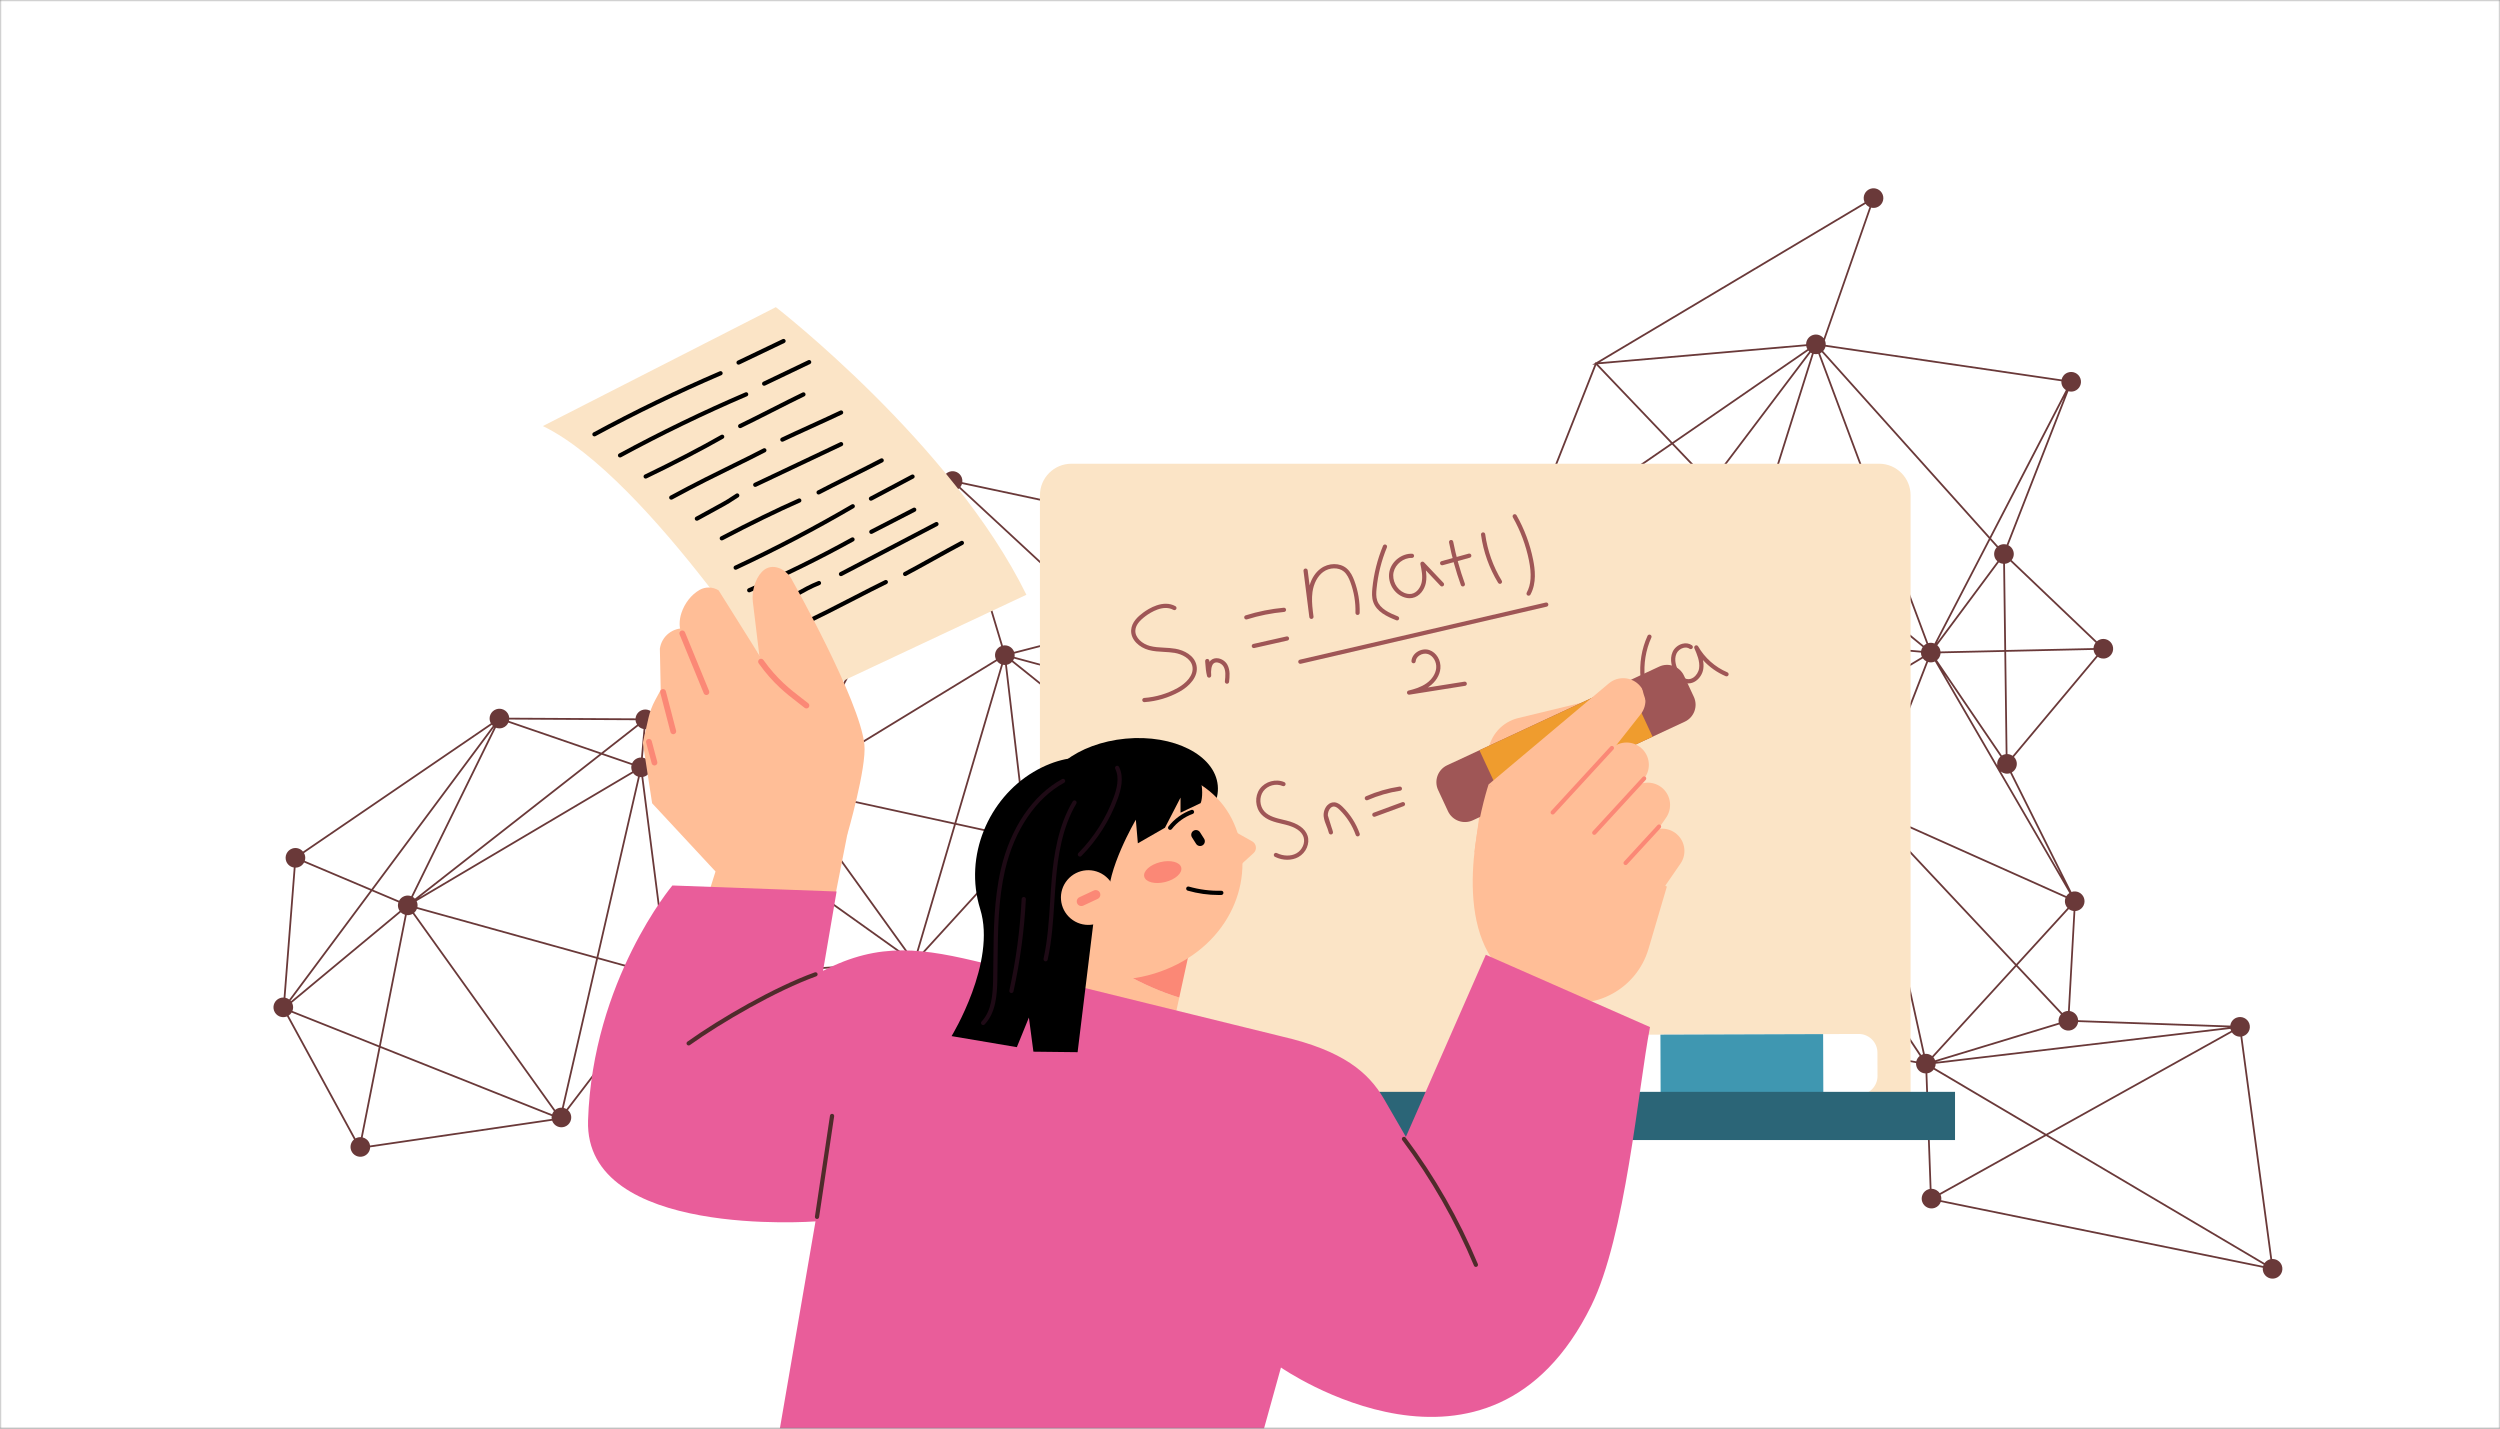 <svg width="700" height="400" viewBox="0 0 700 400" fill="none" xmlns="http://www.w3.org/2000/svg">
<rect x="0" y="0" width="700" height="400" fill="#808080" stroke="none"/>
<mask id="mask0_760_4161" style="mask-type:alpha" maskUnits="userSpaceOnUse" x="0" y="0" width="700" height="400">
<rect width="700" height="400" fill="white"/>
</mask>
<g mask="url(#mask0_760_4161)">
<rect width="700" height="400" fill="white"/>
<path d="M81.79 237.607C82.911 237.202 84.121 237.574 84.839 238.444L137.434 202.532C137.363 202.405 137.3 202.271 137.248 202.131C136.735 200.701 137.476 199.126 138.905 198.611C140.333 198.095 141.909 198.838 142.425 200.267C142.507 200.495 142.555 200.727 142.575 200.959L177.954 201.145C178.056 200.12 178.725 199.197 179.758 198.826C181.187 198.31 182.762 199.053 183.278 200.482C183.504 201.114 183.486 201.775 183.273 202.36L218.371 219.041C218.687 218.511 219.18 218.083 219.805 217.856C220.483 217.613 221.191 217.655 221.806 217.913L265.208 136.979C264.73 136.665 264.345 136.199 264.135 135.62C263.62 134.191 264.363 132.615 265.791 132.099C267.22 131.584 268.796 132.327 269.312 133.756C269.461 134.172 269.501 134.599 269.452 135.01L378.029 158.198C377.697 156.848 378.433 155.437 379.769 154.955C381.198 154.439 382.774 155.182 383.29 156.611C383.337 156.742 383.37 156.872 383.395 157.005L423.994 152.756C423.981 151.616 424.679 150.543 425.811 150.136C426.38 149.93 426.972 149.928 427.513 150.086L446.482 102.065L445.789 102.125L446.667 101.602L446.782 101.312L446.916 101.455L522.102 56.652C522.064 56.57 522.028 56.487 521.996 56.4C521.48 54.972 522.223 53.396 523.652 52.88C525.081 52.364 526.657 53.107 527.172 54.536C527.688 55.965 526.945 57.541 525.516 58.057C524.985 58.248 524.432 58.264 523.922 58.136L510.957 95.277C510.989 95.344 511.019 95.412 511.044 95.484C511.174 95.84 511.222 96.207 511.203 96.564L577.251 106.254C577.463 105.386 578.089 104.639 578.992 104.314C580.421 103.798 581.997 104.541 582.512 105.97C583.028 107.399 582.285 108.975 580.856 109.491C580.292 109.694 579.701 109.699 579.166 109.543L562.338 152.667C562.946 152.971 563.446 153.499 563.695 154.192C564.03 155.122 563.831 156.109 563.264 156.829L587.12 179.58C587.37 179.361 587.663 179.182 587.994 179.064C589.423 178.548 590.999 179.291 591.515 180.72C592.03 182.149 591.287 183.725 589.859 184.24C588.99 184.552 588.07 184.399 587.364 183.914L563.913 211.946C564.188 212.221 564.408 212.558 564.55 212.951C565.012 214.234 564.461 215.631 563.309 216.279L580.017 249.749C581.438 249.256 582.995 249.996 583.506 251.416C584.021 252.845 583.278 254.421 581.849 254.936C581.601 255.026 581.347 255.076 581.094 255.091L579.537 283.093C580.504 283.238 581.364 283.896 581.718 284.882C581.811 285.138 581.86 285.399 581.874 285.657L624.483 287.167C624.611 286.177 625.273 285.29 626.277 284.93C627.706 284.414 629.282 285.157 629.798 286.586C630.313 288.015 629.57 289.591 628.141 290.106C628.036 290.145 627.932 290.172 627.826 290.197L636.203 352.521C637.372 352.472 638.488 353.179 638.905 354.337C639.42 355.766 638.677 357.342 637.248 357.857C635.82 358.373 634.244 357.63 633.728 356.201C633.58 355.794 633.54 355.374 633.585 354.97L543.406 336.556C543.136 337.296 542.554 337.914 541.755 338.201C540.327 338.717 538.751 337.974 538.235 336.545C537.719 335.117 538.462 333.541 539.891 333.025C540.033 332.975 540.178 332.94 540.322 332.911L539.152 300.56C538.061 300.523 537.046 299.836 536.654 298.744C536.526 298.39 536.476 298.025 536.494 297.672L461.109 284.379C460.881 285.213 460.263 285.926 459.39 286.243C457.961 286.758 456.385 286.015 455.869 284.587C455.354 283.158 456.097 281.582 457.525 281.066C457.854 280.947 458.19 280.9 458.517 280.907L462.566 245.733C461.664 245.544 460.876 244.907 460.542 243.974L460.611 244.218L373.92 268.491C374.158 269.792 373.432 271.11 372.149 271.572C371.488 271.811 370.795 271.776 370.19 271.532L352.968 305.002C353.463 305.318 353.864 305.79 354.076 306.388C354.59 307.818 353.849 309.392 352.42 309.908C350.991 310.424 349.415 309.681 348.9 308.252C348.699 307.695 348.691 307.115 348.841 306.585L295.697 286.394C295.394 287.014 294.862 287.521 294.161 287.773C292.732 288.289 291.156 287.546 290.641 286.117C290.426 285.521 290.431 284.903 290.614 284.344L258.599 270.678C258.289 271.254 257.776 271.72 257.114 271.959C255.685 272.474 254.109 271.731 253.594 270.303C253.539 270.151 253.502 269.998 253.474 269.847L189.779 273.814C189.725 274.888 189.039 275.874 187.964 276.262C187.155 276.552 186.298 276.442 185.613 276.029L159.023 310.834C159.356 311.13 159.622 311.511 159.785 311.959C160.301 313.388 159.558 314.964 158.129 315.48C156.699 315.993 155.124 315.252 154.609 313.823C154.606 313.812 154.603 313.801 154.598 313.792L121.265 318.67L103.646 321.249C103.603 322.337 102.917 323.342 101.83 323.735C100.401 324.25 98.825 323.507 98.309 322.079C97.909 320.967 98.269 319.771 99.12 319.049L80.363 284.6C80.328 284.613 80.292 284.631 80.254 284.644C78.825 285.16 77.249 284.417 76.733 282.988C76.218 281.56 76.96 279.984 78.389 279.468C78.728 279.346 79.076 279.296 79.415 279.309L82.255 242.905C81.312 242.742 80.48 242.093 80.133 241.127C79.618 239.699 80.361 238.123 81.79 237.607ZM101.546 318.474C102.413 318.686 103.16 319.311 103.486 320.214C103.548 320.389 103.59 320.565 103.618 320.74L123.597 317.817L154.476 313.298C154.436 313.033 154.437 312.768 154.474 312.51L106.515 293.415L101.548 318.472L101.546 318.474ZM294.988 283.071L313.39 264.71L289.035 237.227C288.827 237.379 288.595 237.507 288.341 237.599C288.221 237.643 288.099 237.672 287.976 237.699L293.168 282.435C293.837 282.419 294.484 282.649 294.988 283.071ZM349.866 305.103C350.073 304.951 350.305 304.823 350.56 304.732C350.709 304.679 350.855 304.641 351.005 304.615L345.155 236.104C344.516 236.1 343.901 235.872 343.417 235.469L314.087 264.734L349.864 305.105L349.866 305.103ZM557.245 151.196L542.294 180.033L559.273 157.172C558.945 156.878 558.684 156.499 558.521 156.055C558.16 155.054 558.418 153.984 559.093 153.255L557.245 151.196ZM577.338 107.833C577.21 107.475 577.16 107.11 577.179 106.753L511.131 97.066C511.019 97.521 510.794 97.942 510.474 98.286L557.131 150.307L578.44 109.21C577.948 108.895 577.551 108.423 577.336 107.831L577.338 107.833ZM268.564 136.737C268.331 136.944 268.06 137.114 267.757 137.238L280.813 180.753C282.128 180.486 283.476 181.215 283.945 182.517L310.572 175.646L268.564 136.737ZM81.359 280.202C81.397 280.246 81.437 280.292 81.472 280.339L111.903 255.056C111.773 254.866 111.664 254.661 111.582 254.436C111.367 253.844 111.374 253.227 111.551 252.67L104.174 249.548L81.359 280.202ZM166.767 222.089L177.021 216.024C176.983 215.946 176.949 215.864 176.919 215.779C176.729 215.25 176.711 214.702 176.834 214.195L168.46 211.315L117.399 251.298L166.767 222.089ZM177.278 216.46L141.423 237.674L116.656 252.327C116.694 252.405 116.728 252.487 116.759 252.571C116.929 253.043 116.96 253.529 116.875 253.992L167.046 267.915L178.645 217.461C178.102 217.281 177.621 216.936 177.278 216.464L177.278 216.46ZM111.75 252.202C112.06 251.624 112.573 251.154 113.238 250.915C113.882 250.682 114.555 250.707 115.148 250.933L138.397 203.562L104.486 249.129L111.751 252.204L111.75 252.202ZM140.771 203.785C140.127 204.018 139.454 203.994 138.861 203.767L115.603 251.156C115.809 251.283 116 251.436 116.169 251.613L167.885 211.117L142.343 202.327C142.046 202.983 141.499 203.522 140.769 203.784L140.771 203.785ZM142.511 201.849L168.363 210.745L178.38 202.902C178.27 202.731 178.175 202.545 178.103 202.348C178.021 202.119 177.973 201.888 177.953 201.656L142.574 201.47C142.562 201.599 142.543 201.727 142.511 201.853L142.511 201.849ZM180.198 204.119C179.625 204.012 179.095 203.731 178.693 203.303L168.937 210.942L176.999 213.717C177.296 213.062 177.843 212.522 178.573 212.261C178.875 212.151 179.186 212.101 179.492 212.1L180.198 204.119ZM181.883 216.232L210.289 236.499L219.061 222.623C218.659 222.314 218.336 221.891 218.148 221.377C218.024 221.03 217.975 220.674 217.989 220.328L182.185 215.467C182.122 215.735 182.021 215.992 181.883 216.232ZM254.639 267.098C254.825 266.972 255.03 266.863 255.253 266.782C255.69 266.626 256.138 266.585 256.565 266.646L267.122 230.839L223.359 221.278C223.207 221.756 222.929 222.186 222.547 222.52L254.64 267.1L254.639 267.098ZM464.763 240.827L483.238 218.116C482.928 217.828 482.677 217.464 482.525 217.036C482.451 216.828 482.405 216.618 482.381 216.406L471.832 215.421L464.334 240.568C464.486 240.641 464.629 240.728 464.767 240.827L464.763 240.827ZM576.443 286.367C576.264 285.504 576.514 284.626 577.075 283.99L564.562 270.647L541.352 296.053C541.552 296.293 541.718 296.57 541.83 296.88L576.441 286.365L576.443 286.367ZM540.995 295.695L564.216 270.275L525.286 228.764C525.062 228.936 524.81 229.079 524.53 229.18C524.499 229.19 524.466 229.199 524.434 229.209L538.948 295.081C539.694 295 540.43 295.231 540.993 295.693L540.995 295.695ZM282.292 186.037C282.172 186.082 282.053 186.112 281.931 186.138L287.344 232.263C288.126 232.243 288.881 232.561 289.414 233.127L316.499 211.987L283.336 185.36C283.052 185.652 282.701 185.888 282.292 186.037ZM289.726 233.529C289.835 233.7 289.927 233.883 290 234.082C290.075 234.287 290.119 234.495 290.143 234.703L342.443 233.591C342.422 233.339 342.435 233.092 342.481 232.852L316.907 212.318L289.727 233.531L289.726 233.529ZM342.635 232.322C342.77 231.995 342.964 231.693 343.213 231.437L336.054 203.297L335.361 200.571C334.47 200.714 333.58 200.407 332.962 199.779L317.314 211.992L342.632 232.318L342.635 232.322ZM335.861 200.444C335.861 200.444 335.859 200.446 335.857 200.448L336.547 203.162L343.649 231.079C343.832 230.956 344.033 230.851 344.251 230.772C344.61 230.642 344.979 230.593 345.336 230.611L355.655 209.127L337.212 199.393C336.896 199.861 336.436 200.241 335.863 200.446L335.861 200.444ZM283.653 184.963L316.911 211.667L332.645 199.386C332.522 199.203 332.418 199.004 332.341 198.788C332.179 198.338 332.142 197.875 332.21 197.433L283.939 184.406C283.866 184.601 283.769 184.787 283.653 184.963ZM378.823 159.548L337.18 196.281C337.316 196.475 337.432 196.692 337.517 196.924C337.763 197.61 337.719 198.327 337.452 198.946L355.873 208.667L379.294 159.905C379.125 159.804 378.969 159.684 378.825 159.546L378.823 159.548ZM356.321 208.905L377.754 220.218C378.066 219.792 378.502 219.454 379.037 219.262C379.245 219.188 379.457 219.141 379.667 219.119L380.123 183.392L380.418 160.281C380.187 160.257 379.964 160.206 379.751 160.126L356.321 208.905ZM506.987 98.741L491.762 118.891L482.353 131.347C482.674 131.64 482.93 132.01 483.088 132.448C483.398 133.308 483.25 134.217 482.775 134.92L493.299 143.557L507.352 98.938C507.224 98.881 507.103 98.816 506.985 98.743L506.987 98.741ZM450.169 210.843L480.761 179.369C480.552 179.123 480.376 178.838 480.263 178.515C480.064 177.961 480.055 177.384 480.202 176.854L465.848 170.451L449.705 210.541C449.87 210.625 450.027 210.728 450.172 210.843L450.169 210.843ZM480.379 176.378C480.682 175.757 481.215 175.247 481.919 174.995C482.096 174.931 482.273 174.887 482.453 174.861L480.394 136.129C480.162 136.119 479.934 136.079 479.716 136.014L466.038 169.981L480.38 176.38L480.379 176.378ZM482.454 135.313C482.175 135.595 481.832 135.824 481.432 135.969C481.257 136.031 481.077 136.077 480.901 136.103L481.642 149.937L482.977 174.835C483.131 174.841 483.283 174.864 483.432 174.895L493.137 144.078L482.454 135.309L482.454 135.313ZM483.915 175.05C484.599 175.338 485.167 175.897 485.439 176.651C485.549 176.957 485.598 177.268 485.6 177.574L537.912 182.23C537.982 181.855 538.128 181.501 538.341 181.186L493.56 144.43L483.916 175.051L483.915 175.05ZM538.027 183.656C537.918 183.35 537.868 183.039 537.867 182.733L485.554 178.077C485.455 178.623 485.189 179.129 484.796 179.524L505.014 203.841L538.138 183.917C538.096 183.832 538.061 183.745 538.029 183.654L538.027 183.656ZM484.405 179.849C484.215 179.979 484.008 180.089 483.783 180.172C483.715 180.198 483.645 180.215 483.577 180.234L485.084 213.36C485.965 213.351 486.805 213.767 487.33 214.478L504.574 204.106L484.405 179.849ZM484.183 213.518C484.314 213.471 484.447 213.438 484.579 213.411L483.073 180.321C482.814 180.341 482.56 180.325 482.311 180.276L471.979 214.925L482.37 215.896C482.45 214.85 483.129 213.894 484.179 213.518L484.183 213.518ZM481.826 180.13C481.619 180.048 481.421 179.942 481.239 179.811L450.539 211.204C450.746 211.448 450.916 211.731 451.032 212.052C451.143 212.36 451.192 212.674 451.192 212.986L471.463 214.88L481.824 180.132L481.826 180.13ZM382.556 220.917C382.569 220.955 382.579 220.994 382.591 221.034L419.942 216.323L445.692 213.074C445.673 212.489 445.843 211.921 446.163 211.446L408.234 180.404L381.567 219.611C382.007 219.925 382.36 220.369 382.556 220.917ZM447.754 210.318C448.254 210.187 448.76 210.207 449.228 210.347L465.38 170.24L429.146 154.074C428.873 154.56 428.452 154.966 427.917 155.218L447.754 210.318ZM429.355 153.611L465.571 169.768L479.242 135.82C478.715 135.55 478.274 135.112 478.01 134.544L429.413 152.04C429.553 152.573 429.524 153.118 429.355 153.611ZM479.568 130.789C480.39 130.494 481.258 130.614 481.948 131.04L488.808 121.959L506.583 98.43C506.501 98.353 506.422 98.27 506.349 98.183L468.609 124.19L477.783 133.807C477.58 132.527 478.303 131.245 479.568 130.789ZM509.123 99.091C508.688 99.199 508.249 99.195 507.834 99.1L493.722 143.906L538.661 180.792C538.877 180.572 539.13 180.387 539.419 180.246L509.123 99.091ZM538.399 184.35L505.339 204.235L522.043 224.326C522.234 224.196 522.441 224.085 522.666 224.003C523.23 223.799 523.817 223.795 524.35 223.949L539.387 185.182C539.002 184.989 538.661 184.708 538.399 184.35ZM521.653 224.651L504.9 204.502L487.593 214.913C487.634 214.998 487.67 215.085 487.701 215.176C487.87 215.642 487.901 216.125 487.821 216.584L521.023 225.631C521.159 225.266 521.373 224.933 521.653 224.654L521.653 224.651ZM463.855 240.39L471.315 215.374L451.144 213.49C451.003 214.238 450.557 214.909 449.889 215.322L462.362 240.405C462.864 240.258 463.379 240.26 463.853 240.388L463.855 240.39ZM461.889 240.593L449.433 215.545C449.413 215.553 449.394 215.563 449.374 215.57C447.945 216.086 446.369 215.343 445.854 213.914C445.814 213.804 445.782 213.69 445.757 213.577L388.161 220.845L382.697 221.533C382.719 221.719 382.721 221.907 382.705 222.089L460.592 241.996C460.838 241.402 461.285 240.895 461.889 240.59L461.889 240.593ZM377.491 220.654L356.1 209.366L345.854 230.694C346.668 230.903 347.37 231.48 347.715 232.305L377.248 222.265C377.162 221.705 377.255 221.148 377.491 220.658L377.491 220.654ZM286.477 232.426C286.596 232.381 286.715 232.351 286.838 232.325L281.425 186.2C281.223 186.204 281.022 186.187 280.829 186.148L267.764 230.462L284.791 234.182C285.043 233.394 285.641 232.728 286.48 232.426L286.477 232.426ZM223.326 219.518C223.479 219.938 223.517 220.371 223.466 220.787L267.264 230.357L280.34 186.006C279.873 185.82 279.458 185.508 279.151 185.096L223.208 219.24C223.252 219.33 223.293 219.422 223.326 219.518ZM284.072 183.013C284.12 183.318 284.118 183.624 284.066 183.92L332.329 196.945C332.425 196.672 332.566 196.417 332.743 196.184L311.015 176.058L284.07 183.011L284.072 183.013ZM333.09 195.812C333.346 195.581 333.65 195.396 333.995 195.269C335.022 194.9 336.121 195.18 336.851 195.894L378.487 159.168C378.384 159.028 378.293 158.878 378.218 158.714L311.603 175.905L333.092 195.807L333.09 195.812ZM381.638 160.137C381.402 160.222 381.164 160.269 380.927 160.288L380.175 219.109C380.508 219.135 380.832 219.219 381.129 219.358L407.842 180.083L382.665 159.478C382.385 159.764 382.04 159.991 381.638 160.137ZM408.521 179.984L446.484 211.053C446.707 210.827 446.97 210.633 447.275 210.492L427.437 155.392C426.736 155.574 426.02 155.465 425.419 155.134L408.519 179.982L408.521 179.984ZM429.24 151.564L477.456 134.205L468.183 124.486L429.145 151.387C429.179 151.445 429.21 151.503 429.24 151.564ZM506.062 97.766C505.987 97.635 505.923 97.499 505.869 97.354C505.816 97.208 505.781 97.06 505.753 96.912L447.425 101.988L468.252 123.821L506.06 97.767L506.062 97.766ZM510.098 98.632C509.977 98.721 509.846 98.802 509.708 98.873L509.648 99.047L539.894 180.072C540.494 179.909 541.106 179.96 541.649 180.179L556.885 150.796L510.102 98.632L510.098 98.632ZM586.773 179.951L562.917 157.2C562.667 157.42 562.374 157.598 562.042 157.717C561.83 157.794 561.615 157.838 561.399 157.861L561.715 182.004L586.184 181.464C586.222 180.91 586.43 180.384 586.771 179.953L586.773 179.951ZM560.891 157.867C560.46 157.833 560.044 157.698 559.681 157.476L542.451 180.675C542.779 180.968 543.04 181.347 543.204 181.792C543.278 181.997 543.322 182.205 543.346 182.41L561.208 182.016L560.891 157.867ZM543.358 182.916C543.305 183.665 542.947 184.363 542.365 184.843L560.527 211.538C560.683 211.442 560.854 211.36 561.033 211.295C561.217 211.228 561.406 211.184 561.593 211.159L561.218 182.52L543.36 182.914L543.358 182.916ZM560.12 211.844L544.407 188.746L559.247 214.308C559.103 213.384 559.443 212.458 560.12 211.844ZM541.771 185.217C541.699 185.25 541.625 185.281 541.549 185.311C540.985 185.514 540.398 185.519 539.865 185.365L524.828 224.132C525.439 224.437 525.94 224.966 526.19 225.66C526.41 226.27 526.399 226.908 526.203 227.478L578.575 250.914C578.783 250.573 579.069 250.275 579.414 250.048L541.772 185.214L541.771 185.217ZM525.994 227.941C525.898 228.109 525.789 228.269 525.658 228.417L564.559 269.9L578.896 254.208C578.656 253.946 578.462 253.636 578.335 253.279C578.102 252.635 578.128 251.964 578.353 251.372L525.996 227.943L525.994 227.941ZM579.273 254.546L564.909 270.269L577.451 283.641C577.674 283.468 577.927 283.325 578.207 283.225C578.482 283.126 578.76 283.074 579.038 283.064L580.593 255.075C580.113 255.016 579.659 254.833 579.275 254.545L579.273 254.546ZM580.069 288.403C578.676 288.905 577.147 288.212 576.594 286.852L542.125 297.324L623.901 287.656L581.867 286.166C581.739 287.156 581.077 288.043 580.073 288.403L580.069 288.403ZM624.63 288.449C624.587 288.331 624.556 288.21 624.531 288.09L541.997 297.848C541.991 298.262 541.892 298.666 541.712 299.03L572.921 317.484L624.707 288.625C624.682 288.566 624.655 288.508 624.632 288.447L624.63 288.449ZM538.314 295.224C538.36 295.207 538.407 295.196 538.453 295.183L523.941 229.321C523.115 229.426 522.297 229.144 521.708 228.586L503.979 244.117L537.948 295.389C538.066 295.327 538.185 295.27 538.314 295.224ZM521.373 228.204C521.225 228 521.101 227.774 521.011 227.522C520.843 227.055 520.811 226.573 520.892 226.114L487.69 217.066C487.519 217.523 487.226 217.932 486.84 218.243L503.696 243.686L521.373 228.201L521.373 228.204ZM486.413 218.526C486.295 218.588 486.174 218.647 486.045 218.692C485.476 218.898 484.884 218.9 484.345 218.744L459.699 281.201C459.936 281.321 460.155 281.474 460.351 281.66L503.308 244.029L486.411 218.528L486.413 218.526ZM459.228 281.013L483.871 218.558C483.793 218.518 483.715 218.475 483.641 218.426L465.142 241.163C465.391 241.428 465.59 241.747 465.721 242.108C466.234 243.539 465.493 245.113 464.064 245.628C463.736 245.747 463.4 245.795 463.073 245.788L459.026 280.96C459.095 280.974 459.162 280.993 459.23 281.011L459.228 281.013ZM460.443 242.481L382.614 222.587C382.383 223.414 381.768 224.122 380.898 224.435C380.507 224.575 380.104 224.62 379.715 224.584L371.966 266.337C372.774 266.565 373.463 267.16 373.784 268L460.468 243.728C460.359 243.307 460.355 242.882 460.441 242.479L460.443 242.481ZM370.289 266.396C370.68 266.256 371.082 266.21 371.47 266.245L379.048 225.411L366.725 262.401L369.81 266.619C369.958 266.53 370.119 266.453 370.289 266.392L370.289 266.396ZM378.86 224.363C378.194 224.069 377.643 223.518 377.377 222.779C377.374 222.772 377.373 222.763 377.368 222.753L347.865 232.785C348.075 233.769 347.726 234.77 346.996 235.416L366.355 261.901L378.858 224.365L378.86 224.363ZM346.587 235.717C346.439 235.806 346.278 235.883 346.108 235.944C345.961 235.996 345.812 236.034 345.663 236.06L351.513 304.572C351.718 304.574 351.92 304.597 352.119 304.642L366.159 262.491L346.587 235.717ZM343.061 235.109C342.862 234.871 342.7 234.598 342.588 234.288C342.565 234.223 342.548 234.158 342.529 234.093L290.151 235.206C290.106 235.836 289.843 236.431 289.415 236.89L313.752 264.352L343.061 235.109ZM285.375 236.864C285.138 236.606 284.947 236.294 284.821 235.942C284.668 235.522 284.63 235.089 284.681 234.673L267.621 230.945L257.06 266.763C257.313 266.848 257.552 266.97 257.77 267.123L285.375 236.861L285.375 236.864ZM254.245 267.423L222.131 222.817C221.987 222.903 221.833 222.977 221.67 223.035C220.926 223.302 220.144 223.227 219.491 222.894L210.703 236.795L254.006 267.693C254.08 267.597 254.16 267.507 254.247 267.421L254.245 267.423ZM210.015 236.931L181.587 216.646C181.287 216.993 180.9 217.272 180.437 217.437C180.326 217.477 180.216 217.505 180.105 217.532L185.571 260.184L186.947 270.927C187.43 270.912 187.903 271.028 188.319 271.248L210.014 236.933L210.015 236.931ZM186.1 271.085C186.212 271.044 186.327 271.014 186.444 270.989L179.602 217.598C179.445 217.604 179.293 217.595 179.139 217.575L167.536 268.05L184.444 272.741C184.713 271.996 185.298 271.373 186.1 271.085ZM166.932 268.409L116.739 254.479C116.578 254.901 116.315 255.279 115.968 255.58L155.461 310.761C155.695 310.569 155.962 310.413 156.263 310.305C156.617 310.177 156.982 310.127 157.335 310.145L166.929 268.409L166.932 268.409ZM154.594 312.01C154.705 311.686 154.874 311.383 155.097 311.12L115.558 255.875C115.415 255.959 115.263 256.032 115.103 256.088C114.699 256.232 114.288 256.275 113.887 256.235L106.617 292.907L154.595 312.008L154.594 312.01ZM113.388 256.139C112.95 256.009 112.552 255.774 112.226 255.448L81.752 280.766C81.812 280.882 81.868 280.999 81.913 281.124C82.149 281.779 82.12 282.463 81.882 283.062L106.135 292.719L113.388 256.139ZM80.978 279.86L103.689 249.345L85.143 241.496C84.833 242.075 84.319 242.545 83.654 242.783C83.359 242.89 83.059 242.94 82.761 242.944L79.92 279.373C80.303 279.459 80.663 279.624 80.978 279.86ZM85.124 238.862C85.195 238.989 85.258 239.123 85.31 239.263C85.525 239.855 85.518 240.472 85.341 241.029L104.001 248.926L137.997 203.244C137.899 203.155 137.805 203.055 137.72 202.95L85.124 238.862ZM183.055 202.821C182.739 203.351 182.247 203.779 181.622 204.006C181.319 204.115 181.008 204.165 180.702 204.166L179.997 212.148C180.928 212.317 181.748 212.964 182.091 213.918C182.216 214.265 182.264 214.621 182.25 214.967L218.055 219.828C218.08 219.718 218.112 219.609 218.15 219.502L183.052 202.821L183.055 202.821ZM222.252 218.157C222.514 218.329 222.748 218.546 222.942 218.805L278.885 184.66C278.84 184.571 278.799 184.478 278.766 184.383C278.263 182.987 278.962 181.453 280.326 180.903L267.27 137.387C266.714 137.5 266.155 137.436 265.656 137.225L222.254 218.159L222.252 218.157ZM269.349 135.513C269.253 135.819 269.102 136.11 268.905 136.367L311.154 175.497L377.006 158.503L269.347 135.511L269.349 135.513ZM383.451 157.516C383.459 158.08 383.289 158.627 382.982 159.085L408.123 179.661L424.997 154.849C424.628 154.544 424.331 154.143 424.158 153.66C424.111 153.529 424.078 153.399 424.052 153.266L383.453 157.514L383.451 157.516ZM427.988 150.278C428.317 150.445 428.613 150.679 428.855 150.967L467.824 124.111L446.962 102.242L427.986 150.276L427.988 150.278ZM523.441 57.973C523.019 57.78 522.643 57.478 522.362 57.092L447.956 101.431L505.709 96.407C505.716 95.287 506.41 94.237 507.525 93.833C508.67 93.421 509.904 93.816 510.618 94.72L523.445 57.974L523.441 57.973ZM577.952 111.258L557.493 150.716L559.468 152.916C559.678 152.759 559.915 152.629 560.175 152.536C560.739 152.332 561.33 152.328 561.866 152.482L577.953 111.257L577.952 111.258ZM586.974 183.591C586.698 183.315 586.476 182.977 586.336 182.586C586.262 182.381 586.22 182.175 586.194 181.968L561.719 182.51L562.094 211.138C562.609 211.163 563.102 211.336 563.522 211.623L586.974 183.591ZM562.844 216.487C561.925 216.799 560.952 216.598 560.243 216.031L577.171 245.186L562.846 216.489L562.844 216.487ZM627.324 290.268C626.382 290.307 625.48 289.855 624.943 289.073L573.418 317.785L634.085 353.657C634.398 353.224 634.84 352.877 635.381 352.681C635.486 352.643 635.592 352.614 635.696 352.59L627.323 290.267L627.324 290.268ZM633.686 354.473C633.725 354.344 633.771 354.216 633.83 354.093L572.907 318.073L543.352 334.544C543.373 334.59 543.393 334.637 543.411 334.685C543.577 335.144 543.611 335.617 543.536 336.068L633.686 354.473ZM540.825 332.865C541.737 332.866 542.6 333.323 543.11 334.094L572.398 317.773L541.436 299.467C541.124 299.882 540.694 300.215 540.17 300.404C540.001 300.465 539.829 300.507 539.656 300.534L540.825 332.865ZM536.565 297.171C536.707 296.585 537.039 296.054 537.517 295.672L503.586 244.458L460.68 282.043C460.829 282.247 460.952 282.473 461.042 282.726C461.179 283.109 461.225 283.501 461.194 283.882L536.563 297.173L536.565 297.171ZM368.627 269.917C368.235 268.826 368.575 267.65 369.395 266.925L366.524 262.996L352.775 304.27L369.738 271.301C369.242 270.986 368.841 270.513 368.627 269.914L368.627 269.917ZM349.021 306.113C349.142 305.869 349.297 305.642 349.485 305.443L313.727 265.094L295.346 283.433C295.544 283.671 295.708 283.947 295.819 284.255C296.02 284.811 296.028 285.391 295.878 285.921L349.021 306.113ZM290.812 283.877C291.122 283.302 291.635 282.835 292.297 282.597C292.417 282.552 292.539 282.523 292.662 282.497L287.47 237.76C286.845 237.775 286.241 237.575 285.748 237.206L258.153 267.456C258.418 267.728 258.633 268.059 258.768 268.44C258.983 269.035 258.978 269.654 258.795 270.213L290.81 283.879L290.812 283.877ZM253.432 269.34C253.437 268.914 253.542 268.498 253.732 268.125L210.43 237.227L188.747 271.525C189.133 271.831 189.444 272.244 189.622 272.744C189.688 272.931 189.734 273.118 189.759 273.309L253.436 269.344L253.432 269.34ZM185.202 275.73C184.869 275.435 184.603 275.054 184.44 274.606C184.276 274.148 184.24 273.68 184.315 273.233L167.42 268.546L157.841 310.222C158.112 310.288 158.373 310.394 158.61 310.537L185.202 275.73ZM99.538 318.757C99.673 318.679 99.814 318.613 99.965 318.558C100.321 318.429 100.686 318.379 101.043 318.397L106.034 293.225L81.653 283.517C81.443 283.852 81.159 284.145 80.816 284.365L99.54 318.755L99.538 318.757Z" fill="#6A3939"/>
<path d="M221.897 197.287C221.897 197.287 181.728 133.697 152 119.296L217.238 86C217.238 86 266.721 124.356 287.388 166.533L221.897 197.287Z" fill="#FBE4C6"/>
<path d="M166.444 122.197C166.232 122.197 166.03 122.084 165.923 121.888C165.767 121.6 165.875 121.242 166.161 121.086C177.633 114.867 189.532 109.106 201.523 103.965C201.823 103.835 202.17 103.974 202.299 104.275C202.428 104.575 202.288 104.922 201.99 105.051C190.031 110.179 178.165 115.924 166.724 122.126C166.635 122.174 166.538 122.197 166.444 122.197Z" fill="black"/>
<path d="M206.798 102.107C206.578 102.107 206.365 101.983 206.263 101.771C206.121 101.476 206.247 101.123 206.542 100.982L219.136 94.952C219.427 94.811 219.783 94.934 219.925 95.231C220.066 95.526 219.941 95.879 219.646 96.02L207.052 102.05C206.969 102.089 206.882 102.107 206.798 102.107Z" fill="black"/>
<path d="M173.614 128.101C173.403 128.101 173.201 127.989 173.094 127.792C172.938 127.504 173.046 127.146 173.332 126.991C184.804 120.771 196.702 115.01 208.694 109.87C208.992 109.739 209.341 109.879 209.47 110.179C209.599 110.48 209.459 110.827 209.16 110.955C197.201 116.083 185.335 121.829 173.895 128.03C173.806 128.078 173.709 128.101 173.614 128.101Z" fill="black"/>
<path d="M213.968 108.011C213.748 108.011 213.536 107.888 213.434 107.675C213.292 107.38 213.417 107.027 213.713 106.886L226.307 100.857C226.598 100.713 226.954 100.839 227.095 101.136C227.237 101.431 227.112 101.783 226.816 101.924L214.222 107.954C214.14 107.993 214.052 108.011 213.968 108.011Z" fill="black"/>
<path d="M180.785 134.008C180.565 134.008 180.352 133.884 180.252 133.671C180.111 133.376 180.234 133.024 180.529 132.883C188.136 129.232 196.332 124.977 201.918 121.775C202.199 121.614 202.562 121.711 202.725 121.993C202.888 122.278 202.789 122.637 202.507 122.8C196.895 126.016 188.671 130.287 181.041 133.949C180.958 133.988 180.871 134.008 180.785 134.008Z" fill="black"/>
<path d="M207.252 119.886C207.032 119.886 206.819 119.763 206.717 119.55C206.576 119.255 206.701 118.902 206.996 118.761C209.089 117.759 212.521 116.021 215.841 114.34C219.166 112.655 222.606 110.912 224.711 109.904C225.004 109.762 225.359 109.886 225.5 110.183C225.641 110.478 225.516 110.83 225.221 110.971C223.128 111.973 219.696 113.712 216.376 115.393C213.051 117.078 209.611 118.82 207.506 119.829C207.424 119.868 207.336 119.886 207.252 119.886Z" fill="black"/>
<path d="M187.954 139.912C187.743 139.912 187.541 139.799 187.433 139.603C187.278 139.315 187.385 138.957 187.671 138.801C194.77 134.954 200.301 132.242 205.179 129.849C208.169 128.382 210.994 126.998 213.746 125.56C214.036 125.408 214.392 125.521 214.544 125.81C214.694 126.1 214.583 126.458 214.294 126.608C211.528 128.053 208.697 129.441 205.699 130.912C200.83 133.298 195.312 136.004 188.235 139.841C188.145 139.889 188.049 139.912 187.954 139.912Z" fill="black"/>
<path d="M219.062 123.684C218.842 123.684 218.63 123.56 218.528 123.347C218.386 123.052 218.512 122.7 218.807 122.559C220.91 121.552 224.028 120.131 227.042 118.758C230.05 117.386 233.163 115.969 235.255 114.966C235.549 114.823 235.903 114.948 236.044 115.245C236.185 115.54 236.06 115.892 235.765 116.034C233.662 117.041 230.544 118.461 227.53 119.834C224.521 121.206 221.409 122.623 219.316 123.626C219.234 123.666 219.147 123.684 219.062 123.684Z" fill="black"/>
<path d="M195.125 145.816C194.914 145.816 194.712 145.704 194.604 145.507C194.449 145.219 194.556 144.861 194.842 144.706C203.072 140.245 203.542 139.923 204.396 139.34C204.743 139.104 205.15 138.824 206.122 138.231C206.401 138.061 206.764 138.148 206.934 138.427C207.104 138.706 207.016 139.071 206.737 139.241C205.794 139.815 205.399 140.087 205.063 140.316C204.177 140.921 203.691 141.255 195.407 145.745C195.318 145.793 195.221 145.816 195.127 145.816H195.125Z" fill="black"/>
<path d="M211.47 136.335C211.25 136.335 211.037 136.211 210.935 135.998C210.793 135.703 210.919 135.351 211.214 135.21C213.296 134.213 218.193 131.899 223.116 129.574C228.115 127.211 233.139 124.837 235.255 123.823C235.549 123.682 235.903 123.807 236.044 124.102C236.185 124.397 236.06 124.75 235.765 124.891C233.649 125.905 228.623 128.28 223.62 130.643C218.701 132.968 213.806 135.281 211.724 136.278C211.641 136.317 211.554 136.335 211.47 136.335Z" fill="black"/>
<path d="M209.783 165.861C209.554 165.861 209.336 165.728 209.239 165.505C209.108 165.204 209.246 164.857 209.547 164.727C219.377 160.459 229.093 155.683 238.423 150.528C238.709 150.369 239.069 150.474 239.226 150.761C239.385 151.047 239.28 151.406 238.993 151.564C229.63 156.737 219.88 161.53 210.015 165.812C209.938 165.846 209.858 165.861 209.781 165.861H209.783Z" fill="black"/>
<path d="M243.977 149.5C243.762 149.5 243.555 149.383 243.451 149.179C243.301 148.89 243.415 148.532 243.705 148.383L255.714 142.195C256.004 142.043 256.361 142.159 256.51 142.449C256.66 142.738 256.546 143.096 256.256 143.245L244.247 149.433C244.161 149.478 244.068 149.5 243.977 149.5Z" fill="black"/>
<path d="M205.987 159.532C205.764 159.532 205.551 159.407 205.451 159.191C205.313 158.895 205.44 158.543 205.737 158.404C216.857 153.207 227.872 147.434 238.475 141.241C238.758 141.077 239.121 141.173 239.283 141.454C239.448 141.737 239.353 142.098 239.071 142.263C228.437 148.473 217.39 154.265 206.236 159.475C206.156 159.512 206.07 159.53 205.986 159.53L205.987 159.532Z" fill="black"/>
<path d="M243.871 140.202C243.658 140.202 243.454 140.088 243.347 139.887C243.193 139.599 243.304 139.242 243.594 139.088L255.236 132.92C255.522 132.765 255.882 132.878 256.036 133.167C256.19 133.455 256.079 133.813 255.789 133.967L244.147 140.134C244.059 140.181 243.964 140.202 243.871 140.202Z" fill="black"/>
<path d="M202.104 151.32C201.891 151.32 201.685 151.206 201.58 151.006C201.428 150.716 201.539 150.358 201.827 150.206C209.319 146.253 217.649 142.187 223.564 139.599C223.863 139.467 224.212 139.605 224.342 139.905C224.473 140.204 224.337 140.553 224.037 140.683C218.145 143.261 209.845 147.31 202.378 151.252C202.29 151.299 202.195 151.32 202.102 151.32H202.104Z" fill="black"/>
<path d="M229.208 138.465C228.995 138.465 228.789 138.351 228.684 138.151C228.53 137.861 228.641 137.503 228.93 137.351C230.995 136.26 234.441 134.534 237.774 132.865C241.101 131.2 244.542 129.477 246.594 128.392C246.883 128.238 247.241 128.349 247.393 128.638C247.547 128.928 247.436 129.286 247.146 129.438C245.082 130.529 241.635 132.255 238.303 133.924C234.976 135.589 231.535 137.312 229.483 138.397C229.396 138.444 229.301 138.465 229.208 138.465Z" fill="black"/>
<path d="M221.874 176.63C221.65 176.63 221.438 176.503 221.337 176.289C221.2 175.992 221.328 175.641 221.624 175.502C228.925 172.098 234.386 169.275 239.204 166.785C242.168 165.254 244.968 163.807 247.772 162.446C248.065 162.305 248.42 162.426 248.563 162.72C248.706 163.013 248.582 163.367 248.289 163.51C245.497 164.864 242.705 166.308 239.748 167.835C234.921 170.331 229.447 173.16 222.124 176.573C222.044 176.611 221.958 176.628 221.874 176.628V176.63Z" fill="black"/>
<path d="M253.435 161.301C253.222 161.301 253.017 161.187 252.911 160.986C252.757 160.697 252.868 160.339 253.158 160.187C255.21 159.101 258.202 157.447 261.094 155.844C263.992 154.24 266.988 152.581 269.05 151.492C269.34 151.338 269.698 151.449 269.85 151.739C270.004 152.029 269.893 152.386 269.603 152.539C267.551 153.624 264.559 155.279 261.667 156.881C258.769 158.486 255.773 160.144 253.711 161.233C253.623 161.28 253.528 161.301 253.435 161.301Z" fill="black"/>
<path d="M214 171.765C213.782 171.765 213.571 171.643 213.469 171.434C213.326 171.141 213.448 170.787 213.741 170.642C217.318 168.892 219.916 167.445 222.209 166.168C224.786 164.732 226.822 163.598 229.097 162.7C229.399 162.58 229.744 162.729 229.864 163.033C229.984 163.337 229.836 163.68 229.531 163.8C227.328 164.669 225.323 165.787 222.785 167.202C220.593 168.422 217.868 169.94 214.262 171.704C214.178 171.745 214.09 171.765 214.002 171.765H214Z" fill="black"/>
<path d="M235.479 161.324C235.264 161.324 235.058 161.208 234.953 161.004C234.803 160.714 234.915 160.357 235.205 160.206C237.559 158.987 243.111 156.075 248.647 153.172C254.133 150.294 259.604 147.425 261.938 146.216C262.228 146.063 262.586 146.178 262.736 146.468C262.886 146.757 262.774 147.115 262.484 147.265C260.152 148.473 254.682 151.342 249.198 154.218C243.658 157.123 238.106 160.037 235.751 161.255C235.663 161.299 235.57 161.321 235.479 161.321V161.324Z" fill="black"/>
<path d="M184.763 181.636L184.996 193.189L185.802 196.395L204.41 177.147L191.928 175.965C188.405 175.63 185.244 178.132 184.763 181.638V181.636Z" fill="#FFBE97"/>
<path d="M190.295 174.702C190.299 175.106 190.331 175.508 190.396 175.907C190.544 176.834 192.152 179.181 191.859 179.96L186.09 195.422L185.343 192.545L183.436 196.067C182.593 197.624 181.967 199.289 181.576 201.015L179.995 207.987L182.595 224.913L200.342 244.014L197.388 253.414C207.569 257.184 225.969 266.51 231.937 260.656L237.243 233.678L236.769 225.815L236.377 224.994L223.219 198.042L212.602 183.452L201.213 165.302C199.6 164.302 197.552 164.224 195.903 165.165C193.497 166.538 191.685 168.978 190.814 171.586C190.48 172.588 190.288 173.645 190.297 174.702H190.295Z" fill="#FFBE97"/>
<path d="M237.241 233.678C237.241 233.678 242.714 214.84 242.025 208.422C240.695 195.996 221.923 162.684 221.914 162.662C220.492 159.464 216.174 157.155 213.348 160.097C211.35 162.178 210.463 165.73 210.802 168.545L214.111 195.903L237.241 233.678Z" fill="#FFBE97"/>
<path d="M197.309 194.445C197.529 194.61 197.829 194.658 198.103 194.545C198.518 194.375 198.716 193.9 198.546 193.485L191.794 177.032C191.619 176.619 191.148 176.417 190.734 176.589C190.319 176.759 190.12 177.235 190.29 177.65L197.042 194.102C197.101 194.243 197.194 194.359 197.309 194.445Z" fill="#FB8876"/>
<path d="M188.034 205.422C188.226 205.565 188.476 205.623 188.723 205.556C189.158 205.442 189.419 205 189.306 204.566L186.441 193.538C186.326 193.106 185.883 192.843 185.45 192.955C185.015 193.07 184.754 193.512 184.867 193.946L187.732 204.973C187.78 205.159 187.889 205.315 188.034 205.422Z" fill="#FB8876"/>
<path d="M182.768 214.179C182.962 214.322 183.214 214.38 183.462 214.312C183.897 214.195 184.155 213.75 184.038 213.317L182.484 207.492C182.37 207.059 181.926 206.798 181.49 206.916C181.055 207.032 180.797 207.477 180.914 207.91L182.468 213.736C182.516 213.92 182.625 214.072 182.768 214.179Z" fill="#FB8876"/>
<path d="M225.323 198.21C225.675 198.471 226.171 198.409 226.444 198.064C226.723 197.711 226.664 197.201 226.314 196.921C225.761 196.481 225.189 196.042 224.6 195.59C221.327 193.075 217.617 190.222 213.756 184.79C213.487 184.42 212.986 184.339 212.622 184.597C212.255 184.856 212.169 185.364 212.428 185.731C216.43 191.363 220.243 194.295 223.609 196.881C224.191 197.327 224.754 197.761 225.301 198.196C225.309 198.201 225.316 198.207 225.321 198.21H225.323Z" fill="#FB8876"/>
<path d="M526.141 129.84H300.007C295.134 129.84 291.183 133.791 291.183 138.664V305.33C291.183 310.203 295.134 314.153 300.007 314.153H526.141C531.014 314.153 534.964 310.203 534.964 305.33V138.664C534.964 133.791 531.014 129.84 526.141 129.84Z" fill="#FBE4C6"/>
<path d="M520.485 306.519L455.025 306.738C452.135 306.747 449.784 304.412 449.776 301.522L449.754 294.979C449.745 292.088 452.079 289.738 454.97 289.729L520.43 289.511C523.32 289.502 525.67 291.836 525.679 294.727L525.701 301.27C525.71 304.16 523.376 306.51 520.485 306.519Z" fill="white"/>
<path d="M510.475 289.55L464.919 289.701L464.976 306.707L510.531 306.556L510.475 289.55Z" fill="#3F97B1"/>
<path d="M547.408 305.716H278.741V319.214H547.408V305.716Z" fill="#2B6577"/>
<path d="M298.463 263.524L292.965 291.672L326.08 298.141L330.194 279.305C319.643 276.132 309.775 269.984 300.592 263.6L298.465 263.522L298.463 263.524Z" fill="#FFBE97"/>
<path d="M300.59 263.602C309.775 269.984 319.641 276.133 330.192 279.307L333.358 264.806L300.588 263.602H300.59Z" fill="#FB8876"/>
<path d="M412.825 238.756L416.657 210.422C417.274 205.86 420.624 202.144 425.097 201.058L444.542 196.339L412.825 238.756Z" fill="#FFBE97"/>
<path d="M405.214 214.266L464.566 186.653C467.186 185.434 470.299 186.572 471.517 189.189L474.277 195.122C475.496 197.741 474.358 200.854 471.74 202.072L412.388 229.686C409.769 230.904 406.655 229.767 405.437 227.149L402.677 221.217C401.459 218.598 402.597 215.484 405.214 214.266Z" fill="#9F5656"/>
<path d="M455.543 190.851L414.239 210.067L421.413 225.487L462.717 206.27L455.543 190.851Z" fill="#EF9C2E"/>
<path d="M461.586 265.677C458.291 276.863 446.536 283.303 435.364 279.961C428.041 277.77 420.679 273.824 416.689 266.748C406.892 249.377 416.798 219.653 416.798 219.653L466.721 248.246L461.586 265.677Z" fill="#FFBE97"/>
<path d="M416.796 219.651L450.564 191.276C453.006 189.306 456.529 189.455 458.797 191.623C461.08 193.805 461.373 197.35 459.479 199.877L433.69 232.601L416.794 219.651H416.796Z" fill="#FFBE97"/>
<path d="M423.262 233.978L451.328 209.449C453.691 207.384 457.218 207.393 459.569 209.47C461.937 211.561 462.368 215.092 460.576 217.693L439.319 248.518L423.262 233.978Z" fill="#FFBE97"/>
<path d="M429.208 245.216L457.273 220.687C459.636 218.622 463.164 218.631 465.514 220.708C467.882 222.799 468.313 226.33 466.521 228.931L445.264 259.756L429.208 245.216Z" fill="#FFBE97"/>
<path d="M433.225 258.098L461.291 233.569C463.654 231.505 467.181 231.514 469.531 233.59C471.9 235.681 472.331 239.212 470.538 241.813L449.282 272.639L433.225 258.098Z" fill="#FFBE97"/>
<path d="M434.756 228.07C434.613 228.07 434.47 228.018 434.355 227.915C434.114 227.693 434.1 227.319 434.32 227.079L450.89 209.048C451.112 208.806 451.485 208.792 451.725 209.012C451.967 209.234 451.981 209.608 451.761 209.847L435.191 227.879C435.074 228.006 434.915 228.07 434.754 228.07H434.756Z" fill="#FB8876"/>
<path d="M446.395 233.764C446.252 233.764 446.109 233.712 445.994 233.608C445.753 233.386 445.739 233.012 445.959 232.773L459.926 217.573C460.148 217.331 460.524 217.317 460.762 217.537C461.003 217.759 461.017 218.132 460.797 218.372L446.83 233.572C446.713 233.699 446.554 233.764 446.393 233.764H446.395Z" fill="#FB8876"/>
<path d="M455.168 242.222C455.025 242.222 454.882 242.17 454.768 242.067C454.526 241.845 454.512 241.471 454.732 241.231L464.096 231.041C464.317 230.8 464.693 230.786 464.931 231.006C465.172 231.227 465.187 231.601 464.967 231.841L455.603 242.031C455.487 242.158 455.328 242.222 455.167 242.222H455.168Z" fill="#FB8876"/>
<path d="M230.449 271.835C246.374 263.573 258.494 265.507 275.915 269.791L358.92 290.207C376.066 294.185 383.128 300.234 387.473 307.634L393.649 318.316L416.027 267.337L461.999 287.581C458.651 305.117 455.152 346.151 445.551 365.608C416.977 423.503 358.666 382.901 358.666 382.901L353.901 400.063H218.349L228.34 341.989C228.34 341.989 163.582 346.936 164.653 313.729C165.918 274.506 188.272 247.933 188.272 247.933L234.245 249.62L230.449 271.833V271.835Z" fill="#E95D9A"/>
<path d="M318.072 237.616C331.523 236.349 341.777 228.429 340.976 219.925C340.176 211.422 328.623 205.555 315.172 206.822C301.722 208.089 291.468 216.009 292.268 224.512C293.069 233.016 304.622 238.882 318.072 237.616Z" fill="black"/>
<path d="M284.15 260.168C291.271 274.141 312.819 278.566 329.588 270.022C346.356 261.475 351.996 243.195 344.874 229.222C337.753 215.249 318.385 210.849 301.617 219.393C284.848 227.94 277.028 246.195 284.148 260.168H284.15Z" fill="#FFBE97"/>
<path d="M326.255 246.967C329.115 246.261 331.125 244.441 330.745 242.902C330.365 241.364 327.739 240.69 324.879 241.397C322.019 242.103 320.009 243.923 320.389 245.462C320.769 247 323.396 247.674 326.255 246.967Z" fill="#FB8876"/>
<path d="M341.207 230.301L350.621 235.583C351.837 236.266 352.027 237.938 350.995 238.876L346.06 243.354L341.207 230.301Z" fill="#FFBE97"/>
<path d="M341.268 250.602C338.32 250.602 335.394 250.193 332.555 249.382C332.24 249.293 332.06 248.965 332.149 248.651C332.238 248.336 332.569 248.157 332.881 248.245C335.832 249.087 338.878 249.481 341.956 249.411C342.312 249.395 342.554 249.663 342.561 249.989C342.568 250.316 342.309 250.586 341.983 250.593C341.745 250.599 341.507 250.602 341.269 250.602H341.268Z" fill="black"/>
<path d="M336.737 236.677C336.116 237.071 335.295 236.887 334.902 236.266L333.752 234.452C333.358 233.832 333.542 233.011 334.163 232.617C334.784 232.224 335.605 232.408 335.998 233.029L337.148 234.842C337.542 235.463 337.358 236.284 336.737 236.677Z" fill="black"/>
<path d="M327.637 232.369C327.51 232.369 327.383 232.327 327.273 232.245C327.016 232.045 326.968 231.673 327.17 231.415C328.794 229.321 331.064 227.673 333.559 226.779C333.865 226.668 334.204 226.827 334.315 227.137C334.426 227.444 334.265 227.782 333.958 227.893C331.672 228.714 329.592 230.222 328.103 232.141C327.987 232.292 327.812 232.37 327.635 232.37L327.637 232.369Z" fill="black"/>
<path d="M304.258 213.069C304.258 213.069 322.104 205.572 330.69 210.819C337.694 215.099 336.848 223.595 336.172 224.878L330.548 227.548V223.33L326.189 231.766L318.598 236.125L318.037 229.517C318.037 229.517 309.601 243.857 310.445 252.153L305.806 243.437L304.258 213.069Z" fill="black"/>
<path d="M311.71 213.772C311.71 213.772 302.023 208.619 289.357 216.161C276.845 223.613 269.816 239.639 274.454 254.543C279.092 269.446 266.441 290.112 266.441 290.112L284.717 293.205L288.091 284.911L289.355 294.471L301.728 294.612L308.195 241.611L311.71 213.774V213.772Z" fill="black"/>
<path d="M310.566 256.264C313.3 253.036 312.898 248.203 309.669 245.47C306.441 242.737 301.608 243.139 298.875 246.367C296.142 249.595 296.544 254.428 299.772 257.161C303.001 259.894 307.833 259.493 310.566 256.264Z" fill="#FFBE97"/>
<path d="M303.33 253.569L307.349 251.688C307.997 251.385 308.276 250.614 307.972 249.967C307.669 249.319 306.899 249.04 306.251 249.344L302.232 251.226C301.584 251.528 301.305 252.299 301.609 252.947C301.912 253.594 302.683 253.873 303.33 253.569Z" fill="#FB8876"/>
<path d="M228.762 341.316C228.734 341.316 228.703 341.314 228.675 341.309C228.351 341.262 228.129 340.96 228.178 340.636L232.395 312.377C232.444 312.055 232.749 311.828 233.068 311.88C233.392 311.926 233.613 312.229 233.565 312.552L229.347 340.812C229.303 341.105 229.05 341.316 228.762 341.316Z" fill="#4F2B2B"/>
<path d="M413.251 354.738C413.02 354.738 412.8 354.602 412.705 354.373C407.49 341.894 400.737 330.078 392.635 319.253C392.438 318.99 392.493 318.621 392.755 318.425C393.017 318.228 393.388 318.283 393.583 318.545C401.743 329.446 408.543 341.348 413.798 353.919C413.923 354.219 413.782 354.566 413.48 354.692C413.405 354.722 413.328 354.738 413.251 354.738Z" fill="#4F2B2B"/>
<path d="M192.815 292.736C192.631 292.736 192.449 292.65 192.334 292.489C192.145 292.222 192.205 291.854 192.472 291.663C201.668 285.096 216.873 276.323 228.142 272.261C228.449 272.154 228.787 272.311 228.898 272.617C229.009 272.925 228.85 273.264 228.542 273.375C217.494 277.357 202.066 286.266 193.159 292.627C193.055 292.7 192.935 292.736 192.815 292.736Z" fill="#4F2B2B"/>
<path d="M320.419 196.602C320.112 196.602 319.852 196.364 319.831 196.053C319.807 195.728 320.053 195.445 320.378 195.422C323.639 195.187 326.873 194.223 329.729 192.631C332.083 191.319 334.403 189.02 333.854 186.509C333.375 184.321 330.888 183.148 328.903 182.808C327.917 182.64 326.878 182.585 325.875 182.531C324.48 182.456 323.038 182.379 321.639 182.003C319.063 181.311 316.547 179.168 316.722 176.412C316.863 174.18 318.693 172.572 320.056 171.557C321.643 170.377 325.705 167.837 329.121 169.729C329.407 169.889 329.511 170.248 329.352 170.534C329.193 170.82 328.833 170.922 328.547 170.765C325.733 169.205 322.165 171.464 320.761 172.507C318.895 173.895 317.987 175.16 317.903 176.487C317.768 178.585 319.886 180.308 321.945 180.86C323.224 181.204 324.54 181.275 325.935 181.349C326.973 181.404 328.046 181.461 329.1 181.642C331.559 182.064 334.403 183.497 335.008 186.255C335.696 189.401 333.029 192.145 330.305 193.664C327.297 195.34 323.893 196.356 320.46 196.601C320.446 196.601 320.432 196.601 320.417 196.601L320.419 196.602Z" fill="#9F5656"/>
<path d="M343.554 191.451C343.532 191.451 343.509 191.451 343.487 191.447C343.162 191.41 342.929 191.118 342.965 190.793C343.142 189.219 343.239 187.825 342.634 186.702C342.309 186.101 341.631 185.62 340.944 185.506C340.615 185.448 340.148 185.457 339.776 185.799C339.179 186.35 339.001 187.872 339.137 189.092C339.171 189.399 338.964 189.68 338.662 189.738C338.352 189.795 338.061 189.612 337.98 189.314C337.669 188.187 337.572 186.881 337.479 185.618L337.444 185.133C337.418 184.808 337.662 184.524 337.987 184.499C338.322 184.468 338.597 184.717 338.622 185.042L338.642 185.309C338.74 185.171 338.849 185.042 338.975 184.928C339.538 184.407 340.304 184.196 341.141 184.338C342.185 184.513 343.18 185.219 343.675 186.14C344.507 187.681 344.296 189.555 344.142 190.925C344.108 191.227 343.852 191.451 343.554 191.451Z" fill="#9F5656"/>
<path d="M348.966 173.452C348.714 173.452 348.481 173.291 348.401 173.037C348.303 172.725 348.476 172.393 348.789 172.296C352.25 171.212 355.84 170.493 359.457 170.162C359.779 170.128 360.07 170.373 360.101 170.697C360.129 171.023 359.891 171.311 359.566 171.341C356.033 171.665 352.527 172.366 349.145 173.425C349.086 173.443 349.027 173.452 348.968 173.452H348.966Z" fill="#9F5656"/>
<path d="M351.073 181.465C350.803 181.465 350.558 181.279 350.497 181.003C350.426 180.685 350.626 180.368 350.944 180.297L360.228 178.204C360.546 178.132 360.862 178.333 360.934 178.651C361.006 178.969 360.805 179.286 360.487 179.358L351.204 181.45C351.159 181.459 351.116 181.465 351.073 181.465Z" fill="#9F5656"/>
<path d="M367.2 173.305C366.906 173.305 366.652 173.088 366.613 172.79C366.545 172.276 366.477 171.758 366.416 171.237L364.978 159.847C364.937 159.523 365.168 159.226 365.492 159.185C365.821 159.146 366.112 159.375 366.153 159.699L366.685 163.911C367.262 161.906 368.336 160.267 369.792 159.196C372.022 157.557 375.14 157.531 377.046 159.133C378.166 160.076 378.783 161.451 379.193 162.543C380.275 165.412 380.799 168.551 380.708 171.618C380.699 171.946 380.429 172.21 380.098 172.192C379.771 172.182 379.515 171.91 379.524 171.582C379.611 168.669 379.114 165.687 378.086 162.959C377.724 162.002 377.195 160.804 376.284 160.038C374.809 158.797 372.265 158.845 370.493 160.147C368.922 161.303 367.829 163.358 367.495 165.787C367.255 167.54 367.384 169.338 367.593 171.11L367.786 172.636V172.64C367.828 172.963 367.599 173.258 367.275 173.301C367.25 173.305 367.225 173.307 367.2 173.307V173.305Z" fill="#9F5656"/>
<path d="M391.177 173.718C391.104 173.718 391.03 173.705 390.959 173.677C388.338 172.638 385.464 171.301 384.511 168.565C384.058 167.268 384.146 165.898 384.262 164.717C384.666 160.623 385.668 156.62 387.242 152.817C387.367 152.515 387.716 152.374 388.015 152.497C388.317 152.622 388.46 152.968 388.335 153.27C386.805 156.964 385.832 160.856 385.439 164.834C385.335 165.889 385.255 167.105 385.627 168.177C386.416 170.441 389.016 171.636 391.392 172.579C391.696 172.7 391.844 173.044 391.724 173.346C391.633 173.578 391.409 173.72 391.173 173.72L391.177 173.718Z" fill="#9F5656"/>
<path d="M394.706 167.504C394.042 167.504 393.348 167.35 392.662 167.05C390.004 165.886 388.422 162.757 389.061 159.926C389.701 157.096 392.533 154.95 395.371 155.039C395.699 155.048 395.954 155.322 395.944 155.649C395.935 155.975 395.666 156.221 395.334 156.221C393.016 156.141 390.724 157.928 390.215 160.185C389.705 162.442 391.014 165.036 393.136 165.964C393.64 166.184 394.411 166.417 395.214 166.274C396.783 165.995 397.797 164.381 398.076 163.002C398.41 161.339 398.04 159.548 397.713 157.967C397.659 157.708 397.784 157.445 398.019 157.323C398.255 157.202 398.541 157.25 398.722 157.441L404.182 163.211C404.408 163.449 404.397 163.823 404.159 164.049C403.923 164.272 403.549 164.263 403.322 164.025L399.24 159.711C399.408 160.854 399.475 162.049 399.235 163.237C398.868 165.056 397.545 167.059 395.421 167.438C395.187 167.479 394.949 167.501 394.706 167.501V167.504Z" fill="#9F5656"/>
<path d="M409.596 164.209C409.355 164.209 409.126 164.059 409.04 163.818C407.645 159.945 406.532 155.932 405.733 151.887C405.67 151.567 405.878 151.256 406.2 151.192C406.52 151.127 406.831 151.336 406.896 151.658C407.683 155.644 408.779 159.6 410.155 163.417C410.265 163.725 410.106 164.063 409.799 164.174C409.732 164.199 409.664 164.209 409.598 164.209H409.596Z" fill="#9F5656"/>
<path d="M403.798 158.28C403.538 158.28 403.3 158.108 403.229 157.845C403.141 157.531 403.327 157.205 403.642 157.118L411.235 155.016C411.546 154.93 411.875 155.112 411.963 155.429C412.051 155.744 411.865 156.069 411.55 156.157L403.957 158.259C403.905 158.273 403.851 158.28 403.798 158.28Z" fill="#9F5656"/>
<path d="M419.983 163.489C419.785 163.489 419.59 163.389 419.477 163.204C416.989 159.124 415.331 154.465 414.685 149.728C414.641 149.405 414.868 149.106 415.192 149.063C415.51 149.02 415.814 149.246 415.857 149.569C416.481 154.145 418.082 158.647 420.486 162.587C420.656 162.866 420.568 163.231 420.289 163.399C420.193 163.458 420.087 163.485 419.982 163.485L419.983 163.489Z" fill="#9F5656"/>
<path d="M428.005 166.803C427.909 166.803 427.811 166.78 427.721 166.73C427.435 166.572 427.329 166.213 427.487 165.927C428.703 163.703 428.9 160.838 428.106 156.908C427.249 152.669 425.734 148.612 423.602 144.851C423.441 144.566 423.541 144.205 423.825 144.044C424.11 143.883 424.469 143.983 424.632 144.268C426.827 148.138 428.385 152.311 429.266 156.674C429.803 159.328 430.309 163.237 428.524 166.495C428.417 166.692 428.215 166.803 428.005 166.803Z" fill="#9F5656"/>
<path d="M364.094 185.872C363.826 185.872 363.581 185.688 363.519 185.414C363.445 185.096 363.642 184.777 363.96 184.704L432.815 168.712C433.139 168.633 433.452 168.835 433.525 169.153C433.598 169.472 433.4 169.79 433.083 169.864L364.229 185.856C364.184 185.867 364.139 185.872 364.094 185.872Z" fill="#9F5656"/>
<path d="M394.543 194.517C394.266 194.517 394.019 194.322 393.964 194.041C393.901 193.73 394.096 193.424 394.405 193.35C396.021 192.96 397.883 192.413 399.441 191.304C400.986 190.204 401.995 188.619 402.138 187.063C402.297 185.35 401.288 183.627 399.843 183.142C399.097 182.892 398.183 183.037 397.455 183.516C396.827 183.931 396.437 184.536 396.387 185.176C396.362 185.502 396.071 185.748 395.751 185.72C395.425 185.693 395.182 185.409 395.207 185.083C395.285 184.078 395.869 183.146 396.802 182.529C397.843 181.84 399.12 181.651 400.219 182.019C402.193 182.683 403.526 184.899 403.315 187.17C403.138 189.093 401.975 190.95 400.126 192.266C400.018 192.343 399.909 192.417 399.798 192.49L410.033 190.864C410.36 190.809 410.659 191.032 410.711 191.356C410.763 191.68 410.543 191.982 410.219 192.034L394.636 194.508C394.604 194.513 394.574 194.515 394.543 194.515V194.517Z" fill="#9F5656"/>
<path d="M360.451 240.738C359.298 240.738 358.103 240.466 356.994 239.924C356.7 239.781 356.579 239.426 356.722 239.131C356.867 238.838 357.221 238.718 357.514 238.859C359.349 239.757 361.439 239.79 362.973 238.945C364.621 238.038 365.529 235.99 365 234.379C364.469 232.764 362.741 231.59 359.865 230.887L359.083 230.701C356.919 230.195 354.683 229.671 353.15 227.983C351.426 226.081 351.252 222.96 352.751 220.878C354.252 218.796 357.266 217.975 359.616 219.002C359.915 219.134 360.051 219.483 359.92 219.782C359.788 220.08 359.441 220.214 359.14 220.086C357.28 219.268 354.897 219.921 353.712 221.568C352.526 223.216 352.665 225.684 354.028 227.187C355.311 228.601 357.366 229.083 359.353 229.549L360.145 229.737C363.445 230.544 365.456 231.98 366.123 234.009C366.835 236.171 365.701 238.795 363.542 239.981C362.628 240.484 361.56 240.734 360.451 240.734V240.738Z" fill="#9F5656"/>
<path d="M380.157 234.195C379.914 234.195 379.685 234.043 379.599 233.801C378.662 231.163 377.111 228.734 375.111 226.774C374.648 226.319 374.144 225.892 373.591 225.835C373.206 225.799 372.856 225.936 372.541 226.255C372.058 226.745 371.765 227.573 371.795 228.323C371.802 228.34 371.809 228.358 371.815 228.378L372.827 231.637C372.984 232.057 373.128 232.487 373.23 232.936C373.299 233.245 373.111 233.556 372.806 233.637C372.503 233.719 372.181 233.544 372.087 233.241L371.707 232.02C371.622 231.793 371.53 231.564 371.437 231.331C371.096 230.481 370.745 229.601 370.634 228.639C370.5 227.477 370.919 226.215 371.698 225.425C372.262 224.856 372.977 224.588 373.711 224.658C374.628 224.751 375.353 225.353 375.941 225.929C378.068 228.015 379.719 230.6 380.715 233.406C380.824 233.714 380.663 234.052 380.356 234.163C380.289 234.186 380.223 234.197 380.157 234.197V234.195Z" fill="#9F5656"/>
<path d="M382.717 224.085C382.488 224.085 382.271 223.953 382.175 223.731C382.044 223.432 382.18 223.084 382.479 222.951C385.478 221.636 388.641 220.724 391.88 220.236C392.205 220.195 392.504 220.411 392.552 220.733C392.601 221.057 392.379 221.357 392.055 221.406C388.92 221.878 385.857 222.762 382.953 224.033C382.876 224.067 382.795 224.083 382.717 224.083V224.085Z" fill="#9F5656"/>
<path d="M384.816 228.705C384.575 228.705 384.35 228.557 384.262 228.319C384.149 228.011 384.307 227.673 384.612 227.559L392.626 224.606C392.932 224.493 393.271 224.65 393.386 224.956C393.499 225.262 393.341 225.602 393.035 225.716L385.022 228.669C384.954 228.694 384.886 228.705 384.818 228.705H384.816Z" fill="#9F5656"/>
<path d="M463.954 201.396C463.77 201.396 463.586 201.308 463.471 201.145C458.781 194.501 457.933 185.427 461.309 178.027C461.445 177.73 461.801 177.599 462.092 177.734C462.391 177.87 462.521 178.22 462.385 178.517C459.182 185.541 459.987 194.155 464.437 200.462C464.625 200.729 464.562 201.099 464.296 201.287C464.192 201.36 464.072 201.394 463.954 201.394V201.396Z" fill="#9F5656"/>
<path d="M472.747 191.354C472.491 191.354 472.236 191.324 471.985 191.263C470.737 190.959 469.685 189.972 468.859 188.331C468.24 187.103 467.347 184.715 468.335 182.524C468.821 181.441 469.862 180.574 471.05 180.256C472.041 179.989 473.003 180.143 473.758 180.688C474.023 180.88 474.083 181.25 473.89 181.515C473.699 181.78 473.329 181.839 473.064 181.647C472.604 181.314 471.998 181.227 471.354 181.399C470.513 181.622 469.751 182.254 469.413 183.008C468.628 184.752 469.39 186.757 469.914 187.798C470.578 189.115 471.368 189.895 472.262 190.113C473.035 190.301 473.706 190 474.13 189.716C474.971 189.149 475.607 188.128 475.752 187.117C476.031 185.187 475.14 183.151 474.425 181.515C474.3 181.227 474.42 180.891 474.7 180.749C474.979 180.608 475.323 180.71 475.479 180.984C477.328 184.21 480.233 186.79 483.658 188.246C483.96 188.373 484.1 188.721 483.971 189.022C483.842 189.322 483.494 189.464 483.197 189.335C480.777 188.306 478.6 186.754 476.831 184.822C476.988 185.623 477.044 186.452 476.924 187.287C476.729 188.634 475.913 189.941 474.792 190.698C474.15 191.132 473.443 191.356 472.745 191.356L472.747 191.354Z" fill="#9F5656"/>
<path d="M275.275 287.019C275.128 287.019 274.982 286.966 274.867 286.856C274.631 286.631 274.62 286.257 274.846 286.019C277.675 283.045 277.996 278.403 278.072 274.284C278.105 272.54 278.123 270.792 278.139 269.045C278.221 260.558 278.307 251.781 280.253 243.376C282.925 231.83 289.166 222.633 297.377 218.143C297.664 217.986 298.023 218.091 298.181 218.377C298.338 218.664 298.232 219.023 297.946 219.181C290.031 223.509 284.004 232.426 281.408 243.642C279.491 251.922 279.407 260.633 279.324 269.056C279.307 270.807 279.29 272.558 279.258 274.307C279.178 278.648 278.829 283.553 275.706 286.835C275.59 286.957 275.434 287.019 275.277 287.019H275.275Z" fill="#1E0A15"/>
<path d="M302.377 239.856C302.226 239.856 302.076 239.799 301.96 239.684C301.727 239.455 301.726 239.08 301.954 238.847C306.308 234.441 309.73 229.036 311.849 223.216C312.644 221.034 313.552 217.834 312.272 215.265C312.127 214.972 312.245 214.618 312.538 214.471C312.833 214.326 313.186 214.444 313.332 214.738C314.815 217.716 313.831 221.234 312.962 223.62C310.785 229.6 307.269 235.153 302.797 239.679C302.681 239.795 302.529 239.854 302.377 239.854V239.856Z" fill="#1E0A15"/>
<path d="M292.77 269.181C292.727 269.181 292.686 269.176 292.641 269.167C292.323 269.097 292.121 268.78 292.19 268.462C293.355 263.191 293.707 257.68 294.047 252.351C294.179 250.294 294.31 248.236 294.487 246.186C295.045 239.697 296.215 231.356 300.354 224.398C300.52 224.117 300.883 224.024 301.166 224.192C301.447 224.359 301.538 224.724 301.372 225.005C297.356 231.755 296.213 239.924 295.666 246.288C295.49 248.331 295.36 250.379 295.227 252.428C294.884 257.802 294.528 263.359 293.346 268.718C293.285 268.993 293.04 269.183 292.768 269.183L292.77 269.181Z" fill="#1E0A15"/>
<path d="M283.197 278.058C283.154 278.058 283.113 278.053 283.07 278.044C282.751 277.974 282.549 277.657 282.619 277.339C284.469 268.932 285.628 260.313 286.062 251.715C286.078 251.387 286.368 251.133 286.683 251.153C287.01 251.169 287.261 251.448 287.245 251.774C286.806 260.434 285.638 269.122 283.775 277.591C283.714 277.867 283.469 278.056 283.197 278.056V278.058Z" fill="#1E0A15"/>
</g>
</svg>
